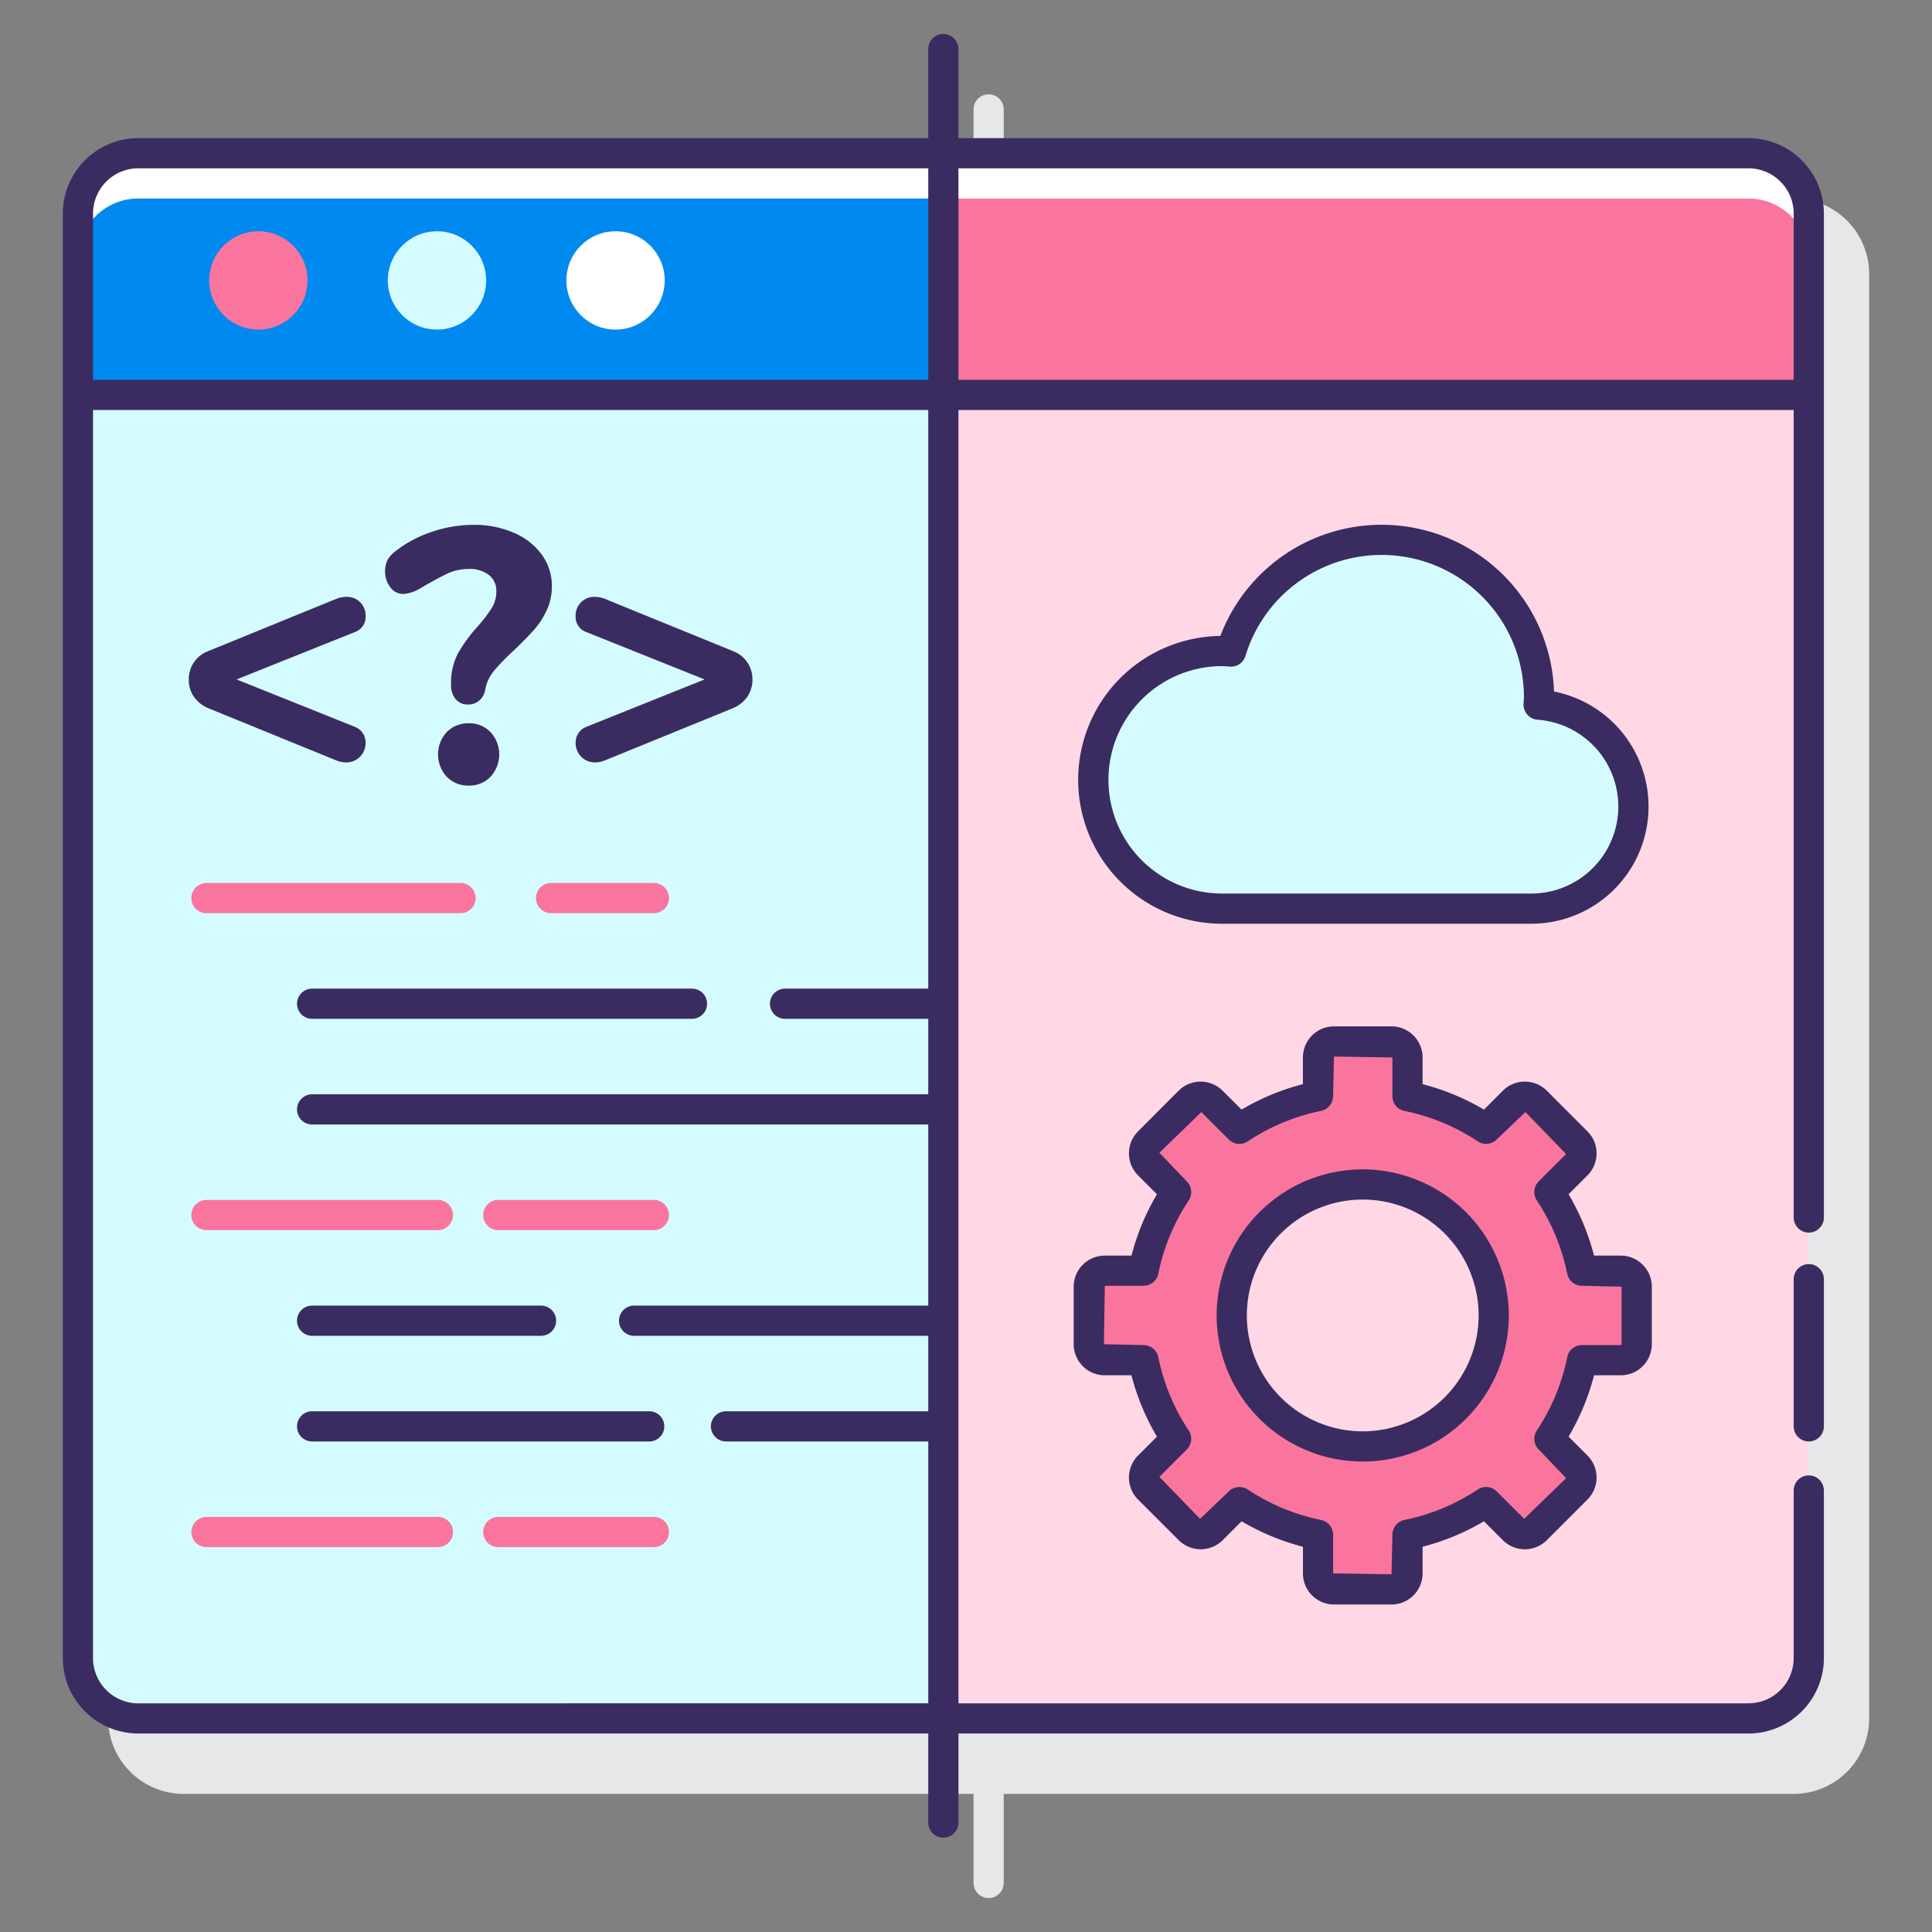 <svg height="512" viewBox="0 0 128 128" width="512" xmlns="http://www.w3.org/2000/svg"><rect x="0" y="0" width="128" height="128" fill="#808080" stroke="none"/><path d="m118.837 13.151h-52.337v-5.901a1 1 0 0 0 -2 0v5.9h-52.337a5.006 5.006 0 0 0 -5 5v95.7a5.006 5.006 0 0 0 5 5h52.337v5.9a1 1 0 0 0 2 0v-5.9h52.337a5.006 5.006 0 0 0 5-5v-95.7a5.006 5.006 0 0 0 -5-4.999z" fill="#e6e7e8"/><path d="m5.163 26.163h114.674a0 0 0 0 1 0 0v83.687a4 4 0 0 1 -4 4h-106.674a4 4 0 0 1 -4-4v-83.687a0 0 0 0 1 0 0z" fill="#d4fbff"/><path d="m62.5 113.849h53.337a4 4 0 0 0 4-4v-83.686h-57.337z" fill="#ffd7e5"/><path d="m5.163 14.151v12.012h114.674v-12.012a4 4 0 0 0 -4-4h-106.674a4 4 0 0 0 -4 4z" fill="#0089ef"/><path d="m115.837 10.151h-53.337v16.012h57.337v-12.012a4 4 0 0 0 -4-4z" fill="#fa759e"/><path d="m115.837 10.151h-106.674a4 4 0 0 0 -4 4v3a4 4 0 0 1 4-4h106.674a4 4 0 0 1 4 4v-3a4 4 0 0 0 -4-4z" fill="#fff"/><circle cx="40.781" cy="18.579" fill="#fff" r="3.257"/><circle cx="28.95" cy="18.579" fill="#d4fbff" r="3.257"/><circle cx="17.118" cy="18.579" fill="#fa759e" r="3.257"/><path d="m43.321 60.5h-6.809a1 1 0 0 1 0-2h6.809a1 1 0 0 1 0 2z" fill="#fa759e"/><path d="m30.512 60.5h-16.833a1 1 0 0 1 0-2h16.833a1 1 0 0 1 0 2z" fill="#fa759e"/><path d="m43.321 81.5h-10.309a1 1 0 0 1 0-2h10.309a1 1 0 0 1 0 2z" fill="#fa759e"/><path d="m29.012 81.5h-15.333a1 1 0 0 1 0-2h15.333a1 1 0 0 1 0 2z" fill="#fa759e"/><path d="m43.321 102.5h-10.309a1 1 0 0 1 0-2h10.309a1 1 0 0 1 0 2z" fill="#fa759e"/><path d="m29.012 102.5h-15.333a1 1 0 0 1 0-2h15.333a1 1 0 0 1 0 2z" fill="#fa759e"/><path d="m108.437 89.056v-3.809a1.06 1.06 0 0 0 -1.06-1.06h-2.564a14.722 14.722 0 0 0 -2.161-5.209l1.815-1.815a1.061 1.061 0 0 0 0-1.5l-2.693-2.693a1.061 1.061 0 0 0 -1.5 0l-1.815 1.815a14.725 14.725 0 0 0 -5.208-2.161v-2.563a1.061 1.061 0 0 0 -1.061-1.061h-3.809a1.06 1.06 0 0 0 -1.06 1.061v2.563a14.722 14.722 0 0 0 -5.209 2.161l-1.812-1.815a1.061 1.061 0 0 0 -1.5 0l-2.7 2.693a1.061 1.061 0 0 0 0 1.5l1.815 1.815a14.722 14.722 0 0 0 -2.161 5.209h-2.559a1.06 1.06 0 0 0 -1.061 1.06v3.809a1.061 1.061 0 0 0 1.061 1.061h2.563a14.725 14.725 0 0 0 2.161 5.208l-1.819 1.815a1.061 1.061 0 0 0 0 1.5l2.693 2.693a1.059 1.059 0 0 0 1.5 0l1.815-1.815a14.722 14.722 0 0 0 5.209 2.161v2.564a1.06 1.06 0 0 0 1.06 1.06h3.813a1.061 1.061 0 0 0 1.061-1.06v-2.564a14.725 14.725 0 0 0 5.208-2.161l1.815 1.815a1.059 1.059 0 0 0 1.5 0l2.693-2.693a1.059 1.059 0 0 0 0-1.5l-1.815-1.815a14.725 14.725 0 0 0 2.161-5.208h2.564a1.061 1.061 0 0 0 1.06-1.061zm-18.151 6.774a8.678 8.678 0 1 1 8.678-8.678 8.678 8.678 0 0 1 -8.678 8.678z" fill="#fa759e"/><path d="m101.939 46.68c.008-.163.025-.324.025-.489a10.428 10.428 0 0 0 -20.407-3.029c-.223-.018-.445-.034-.672-.034a8.534 8.534 0 0 0 0 17.067h20.565a6.766 6.766 0 0 0 .489-13.515z" fill="#d4fbff"/><g fill="#3a2c60"><path d="m22.923 50.511a1.251 1.251 0 0 0 .924-.372 1.282 1.282 0 0 0 .372-.948 1.1 1.1 0 0 0 -.18-.612 1.132 1.132 0 0 0 -.516-.42l-7.848-3.144 7.848-3.144a1.062 1.062 0 0 0 .7-1.032 1.268 1.268 0 0 0 -.36-.936 1.236 1.236 0 0 0 -.912-.36 1.852 1.852 0 0 0 -.7.145l-8.472 3.456a1.965 1.965 0 0 0 -.936.743 1.991 1.991 0 0 0 -.336 1.128 1.97 1.97 0 0 0 .336 1.14 2.15 2.15 0 0 0 .936.756l8.472 3.456a1.817 1.817 0 0 0 .672.144z"/><path d="m32.5 51.459a2.179 2.179 0 0 0 0-2.952 1.931 1.931 0 0 0 -1.439-.588 1.962 1.962 0 0 0 -1.464.588 2.179 2.179 0 0 0 0 2.952 1.958 1.958 0 0 0 1.464.588 1.927 1.927 0 0 0 1.439-.588z"/><path d="m26.715 39.352a2.529 2.529 0 0 0 1.151-.385q1.106-.648 1.765-.96a3.307 3.307 0 0 1 1.428-.312 2.067 2.067 0 0 1 1.332.4 1.3 1.3 0 0 1 .492 1.068 2.1 2.1 0 0 1 -.3 1.116 9.654 9.654 0 0 1 -.947 1.236 10.24 10.24 0 0 0 -1.309 1.8 4.225 4.225 0 0 0 -.443 2.04 1.45 1.45 0 0 0 .3.96 1.02 1.02 0 0 0 .828.359 1.1 1.1 0 0 0 .731-.252 1.221 1.221 0 0 0 .4-.708 2.706 2.706 0 0 1 .576-1.26 14.3 14.3 0 0 1 1.367-1.4q.816-.79 1.3-1.332a5.347 5.347 0 0 0 .827-1.272 3.7 3.7 0 0 0 .349-1.62 3.488 3.488 0 0 0 -.66-2.075 4.406 4.406 0 0 0 -1.855-1.455 6.526 6.526 0 0 0 -2.677-.528 8.577 8.577 0 0 0 -2.771.468 8.009 8.009 0 0 0 -2.437 1.308 1.778 1.778 0 0 0 -.491.564 1.562 1.562 0 0 0 -.156.732 1.684 1.684 0 0 0 .347 1.068 1.049 1.049 0 0 0 .853.44z"/><path d="m38.319 48.579a1.1 1.1 0 0 0 -.18.612 1.282 1.282 0 0 0 .372.948 1.249 1.249 0 0 0 .924.372 1.808 1.808 0 0 0 .671-.144l8.473-3.456a2.15 2.15 0 0 0 .936-.756 1.97 1.97 0 0 0 .336-1.14 1.991 1.991 0 0 0 -.336-1.128 1.965 1.965 0 0 0 -.936-.743l-8.473-3.456a1.843 1.843 0 0 0 -.7-.145 1.236 1.236 0 0 0 -.912.36 1.268 1.268 0 0 0 -.36.936 1.062 1.062 0 0 0 .7 1.032l7.848 3.144-7.848 3.144a1.127 1.127 0 0 0 -.515.42z"/><path d="m119.837 83.75a1 1 0 0 0 -1 1v9.75a1 1 0 0 0 2 0v-9.75a1 1 0 0 0 -1-1z"/><path d="m115.837 9.151h-52.337v-5.901a1 1 0 0 0 -2 0v5.9h-52.337a5.006 5.006 0 0 0 -5 5v95.7a5.006 5.006 0 0 0 5 5h52.337v5.9a1 1 0 0 0 2 0v-5.9h52.337a5.006 5.006 0 0 0 5-5v-11.1a1 1 0 0 0 -2 0v11.1a3 3 0 0 1 -3 3h-52.337v-85.687h55.337v53.5a1 1 0 0 0 2 0v-66.512a5.006 5.006 0 0 0 -5-5zm-109.674 5a3 3 0 0 1 3-3h52.337v14.012h-55.337zm3 98.7a3 3 0 0 1 -3-3v-82.688h55.337v38.337h-9.489a1 1 0 1 0 0 2h9.489v5h-40.821a1 1 0 0 0 0 2h40.821v12h-19.489a1 1 0 1 0 0 2h19.489v5h-13.4a1 1 0 1 0 0 2h13.4v17.349zm54.337-87.688v-14.012h52.337a3 3 0 0 1 3 3v11.012z"/><path d="m45.845 65.5h-25.166a1 1 0 0 0 0 2h25.166a1 1 0 0 0 0-2z"/><path d="m20.679 88.5h15.166a1 1 0 0 0 0-2h-15.166a1 1 0 0 0 0 2z"/><path d="m43.012 93.5h-22.333a1 1 0 0 0 0 2h22.333a1 1 0 0 0 0-2z"/><path d="m107.376 91.117a2.063 2.063 0 0 0 2.061-2.061v-3.809a2.062 2.062 0 0 0 -2.061-2.06h-1.767a15.609 15.609 0 0 0 -1.687-4.064l1.252-1.253a2.062 2.062 0 0 0 0-2.914l-2.693-2.693a2.063 2.063 0 0 0 -2.914 0l-1.252 1.252a15.644 15.644 0 0 0 -4.065-1.687v-1.767a2.062 2.062 0 0 0 -2.06-2.061h-3.809a2.062 2.062 0 0 0 -2.06 2.061v1.767a15.659 15.659 0 0 0 -4.065 1.687l-1.256-1.252a2.063 2.063 0 0 0 -2.914 0l-2.686 2.693a2.059 2.059 0 0 0 0 2.914l1.252 1.252a15.65 15.65 0 0 0 -1.687 4.065h-1.77a2.063 2.063 0 0 0 -2.061 2.06v3.809a2.064 2.064 0 0 0 2.061 2.061h1.767a15.658 15.658 0 0 0 1.687 4.064l-1.249 1.252a2.059 2.059 0 0 0 0 2.914l2.693 2.694a2.064 2.064 0 0 0 2.914 0l1.252-1.252a15.691 15.691 0 0 0 4.065 1.686v1.768a2.062 2.062 0 0 0 2.06 2.06h3.806a2.062 2.062 0 0 0 2.06-2.06v-1.768a15.662 15.662 0 0 0 4.065-1.686l1.252 1.252a2.064 2.064 0 0 0 2.914 0l2.693-2.694a2.062 2.062 0 0 0 0-2.914l-1.252-1.252a15.624 15.624 0 0 0 1.687-4.064zm-3.543-1.2a13.676 13.676 0 0 1 -2.014 4.856 1 1 0 0 0 .126 1.259l1.815 1.9-2.779 2.693-1.815-1.814a1 1 0 0 0 -1.259-.127 13.7 13.7 0 0 1 -4.856 2.015 1 1 0 0 0 -.8.98l-.06 2.623-3.869-.06v-2.562a1 1 0 0 0 -.8-.98 13.7 13.7 0 0 1 -4.856-2.015 1 1 0 0 0 -1.259.127l-1.9 1.814-2.693-2.779 1.815-1.815a1 1 0 0 0 .126-1.259 13.676 13.676 0 0 1 -2.014-4.856 1 1 0 0 0 -.98-.8l-2.624-.061.061-3.869h2.563a1 1 0 0 0 .98-.8 13.676 13.676 0 0 1 2.014-4.856 1 1 0 0 0 -.126-1.259l-1.815-1.9 2.779-2.693 1.815 1.815a1 1 0 0 0 1.259.127 13.664 13.664 0 0 1 4.853-2.021 1 1 0 0 0 .8-.98l.061-2.62 3.869.061v2.563a1 1 0 0 0 .8.98 13.667 13.667 0 0 1 4.855 2.015 1 1 0 0 0 1.259-.127l1.9-1.815 2.693 2.779-1.815 1.815a1 1 0 0 0 -.126 1.259 13.691 13.691 0 0 1 2.014 4.856 1 1 0 0 0 .98.8l2.624.06v3.809l-.061.061h-2.563a1 1 0 0 0 -.977.801z"/><path d="m90.286 77.474a9.678 9.678 0 1 0 9.677 9.678 9.689 9.689 0 0 0 -9.677-9.678zm0 17.356a7.678 7.678 0 1 1 7.677-7.678 7.688 7.688 0 0 1 -7.677 7.678z"/><path d="m80.885 61.2h20.565a7.766 7.766 0 0 0 1.508-15.385 11.429 11.429 0 0 0 -22.105-3.682 9.534 9.534 0 0 0 .032 19.067zm0-17.067c.2 0 .4.016.595.031a.991.991 0 0 0 1.034-.707 9.428 9.428 0 0 1 18.45 2.739c0 .084-.006.167-.012.249l-.012.192a1 1 0 0 0 .927 1.046 5.766 5.766 0 0 1 -.417 11.517h-20.565a7.534 7.534 0 0 1 0-15.067z"/></g></svg>